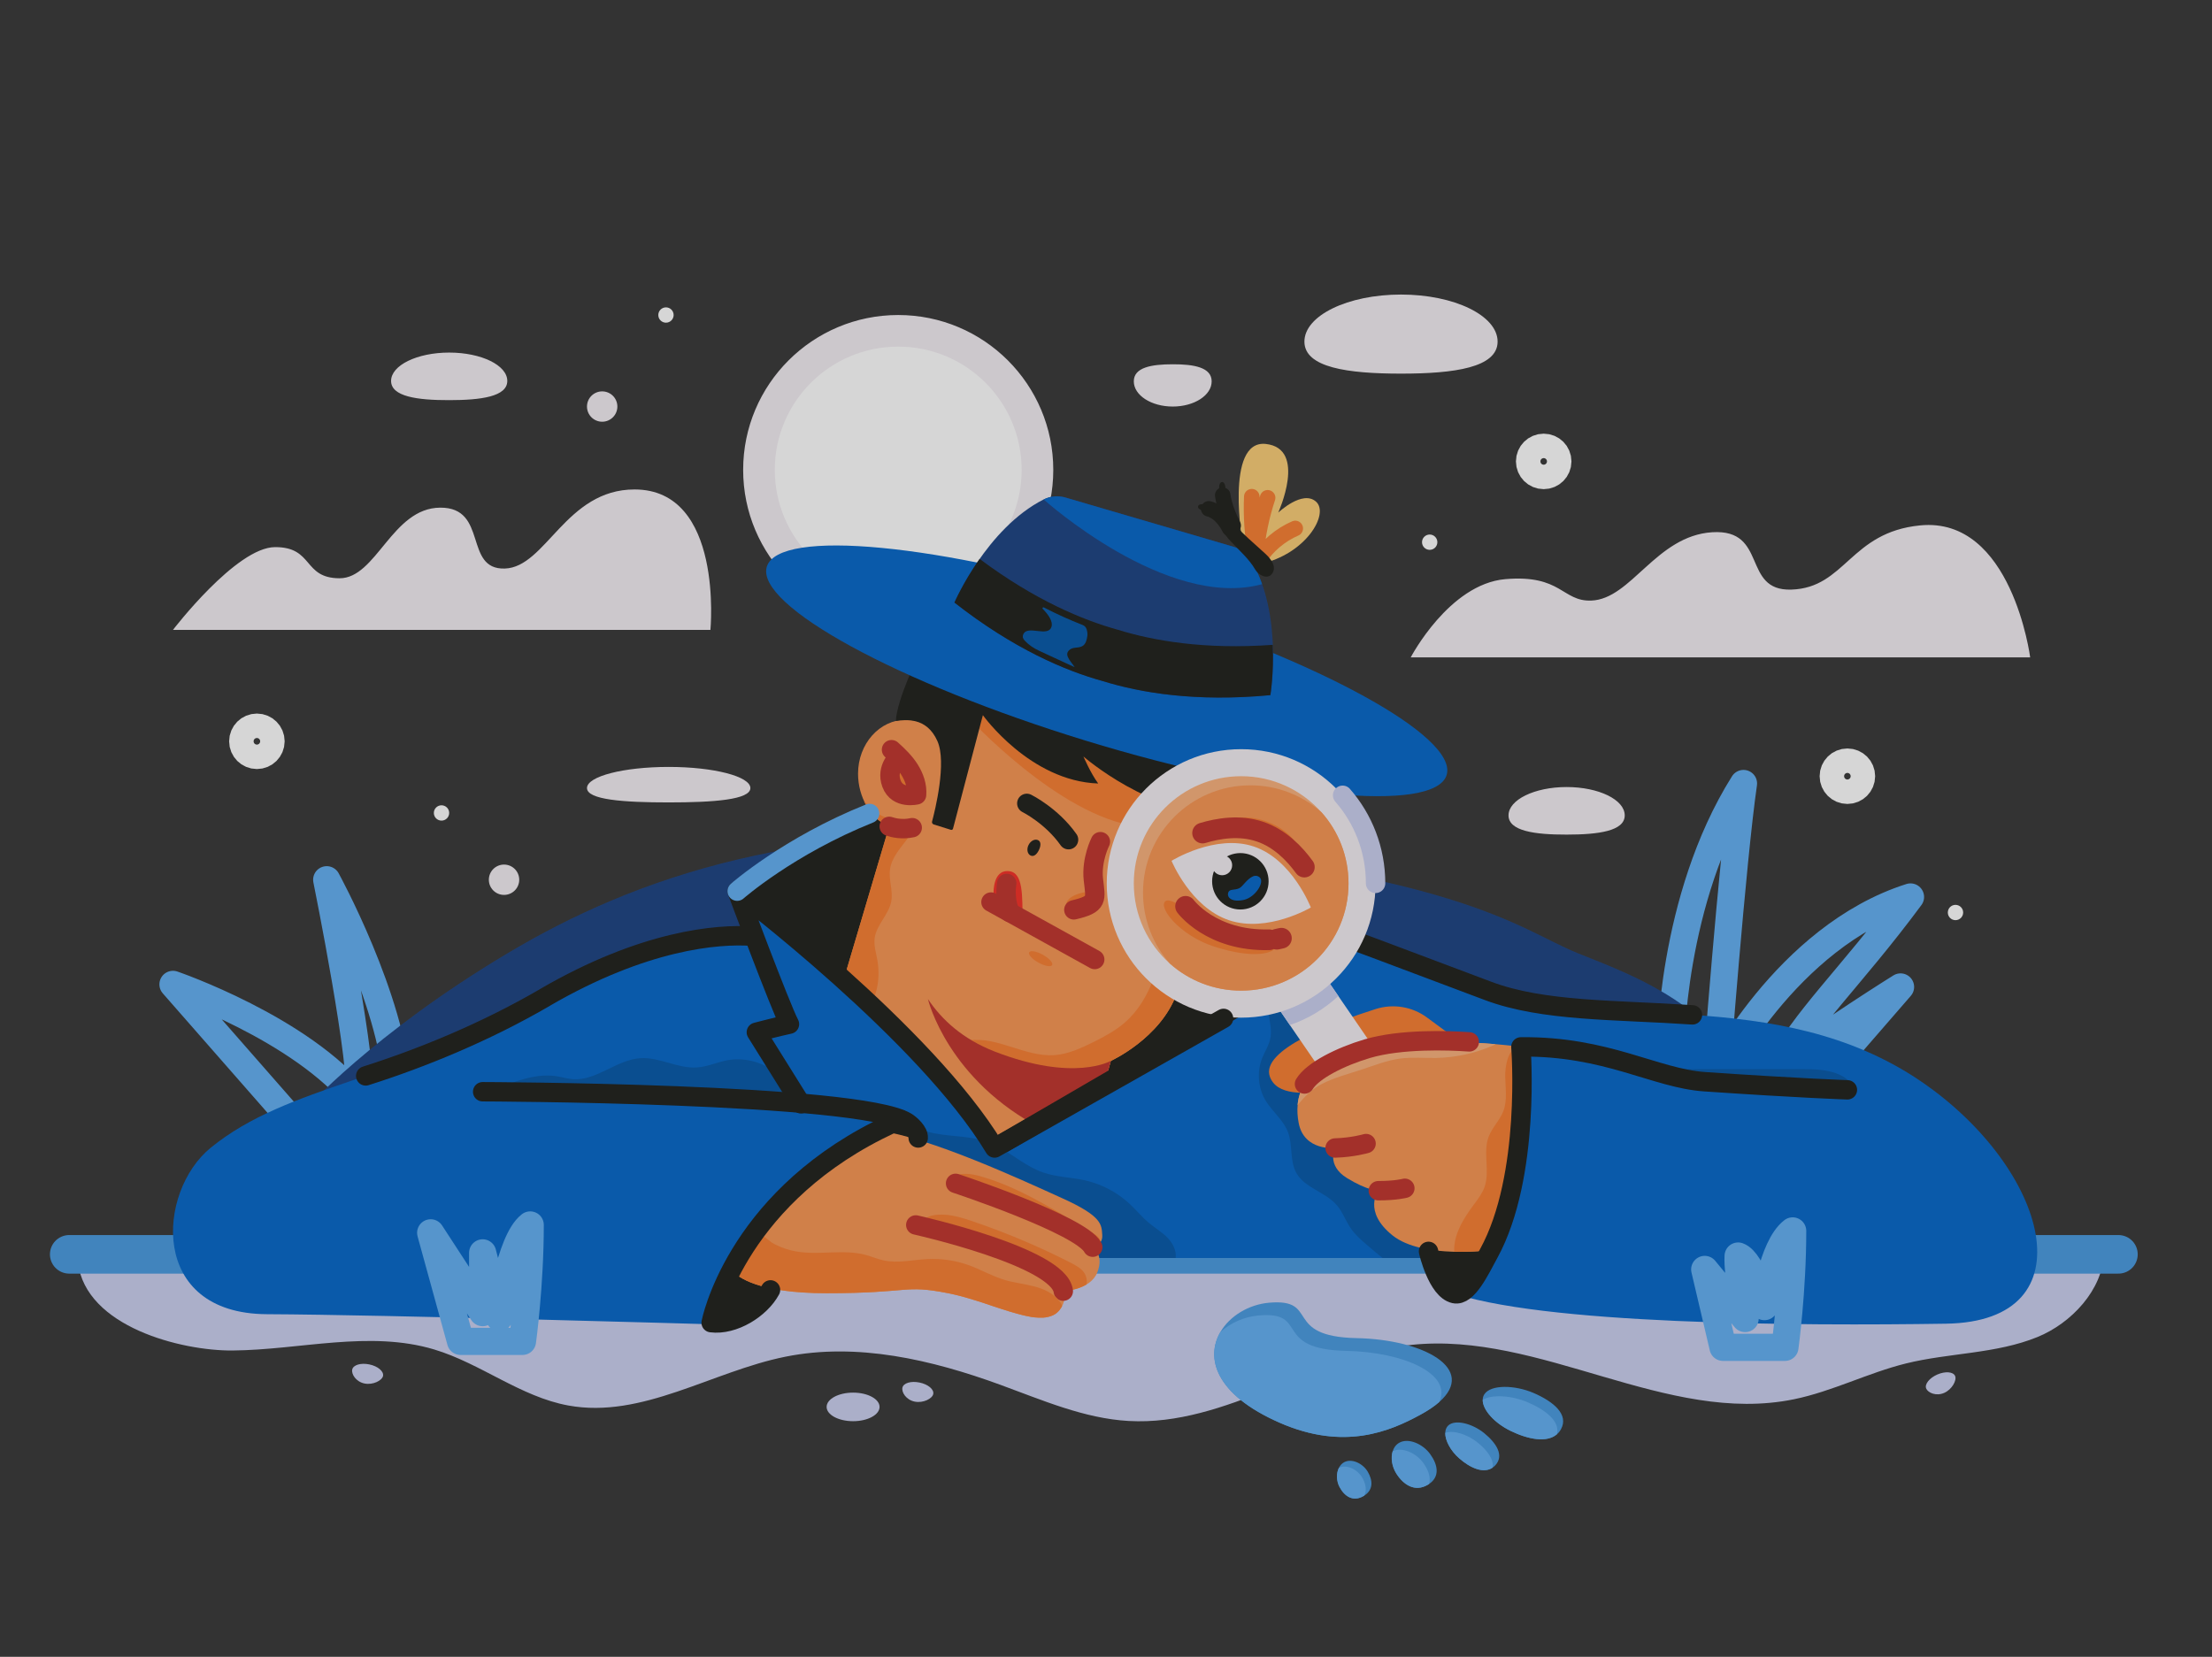 <svg xmlns="http://www.w3.org/2000/svg" width="570" height="427" fill="none" viewBox="0 0 570 427">
    <rect x="0" y="0" width="570" height="427" fill="#333333" stroke="none"/>
    <g opacity=".8">
        <path fill="#F3EDF3" d="M312.228 98.286c0 3.587-4.484 6.49-10.032 6.49-5.529 0-10.032-2.903-10.032-6.49s4.484-4.403 10.032-4.403c5.529-.02 10.032.816 10.032 4.403zM151.258 203.1c0-3.018 9.424-5.447 21.052-5.447s21.052 2.448 21.052 5.447c0 2.998-9.424 3.701-21.052 3.701s-21.052-.684-21.052-3.701zM231.457 161.007c22.068 0 39.957-17.868 39.957-39.91 0-22.042-17.889-39.91-39.957-39.91S191.5 99.054 191.5 121.096c0 22.042 17.889 39.91 39.957 39.91zM336.129 88.038c0-6.7 11.153-12.127 24.89-12.127s24.89 5.428 24.89 12.127c0 6.7-11.153 8.255-24.89 8.255s-24.89-1.556-24.89-8.255zM388.723 210.141c0-4.023 6.707-7.306 14.972-7.306s14.972 3.264 14.972 7.306c0 4.024-6.707 4.954-14.972 4.954-8.265.019-14.972-.93-14.972-4.954zM100.777 98.172c0-4.024 6.707-7.307 14.972-7.307s14.972 3.264 14.972 7.307c0 4.023-6.707 4.953-14.972 4.953-8.265.019-14.972-.93-14.972-4.953zM44.574 162.336h138.491s3.458-36.172-19.532-36.191c-17.765-.019-22.819 20.06-33.459 20.382-10.659.323-4.199-15.77-16.644-15.694-12.426.076-16.416 18.218-25.935 18.199-9.519-.019-6.612-8.065-16.625-8.027-10.013.038-26.296 21.331-26.296 21.331zM363.527 169.415h159.619s-4.712-36.324-28.348-34.009c-18.088 1.765-19.228 16.113-33.212 16.549-12.844.399-5.909-15.695-20.387-14.784-14.478.93-20.824 17.251-31.16 17.612-7.505.265-7.657-6.775-22.154-5.523-14.497 1.272-24.358 20.155-24.358 20.155zM155.172 108.686c2.161 0 3.914-1.75 3.914-3.909 0-2.16-1.753-3.91-3.914-3.91-2.162 0-3.914 1.75-3.914 3.91 0 2.159 1.752 3.909 3.914 3.909zM129.883 230.637c2.161 0 3.914-1.75 3.914-3.909s-1.753-3.91-3.914-3.91c-2.162 0-3.914 1.751-3.914 3.91 0 2.159 1.752 3.909 3.914 3.909z"/>
        <path fill="#fff" d="M231.458 152.866c17.566 0 31.806-14.223 31.806-31.769 0-17.545-14.24-31.769-31.806-31.769-17.566 0-31.806 14.224-31.806 31.769 0 17.546 14.24 31.769 31.806 31.769z"/>
        <path stroke="#5FAEF2" stroke-linecap="round" stroke-linejoin="round" stroke-miterlimit="10" stroke-width="7" d="M76.494 290.113l-31.92-36.418s33.06 11.311 47.88 29.833c1.767-7.193-8.265-56.801-8.265-56.801s16.815 30.63 18.24 53.688M430.464 270.737s0-38.848 18.81-68.813c-2.85 19.566-7.125 75.911-7.125 75.911s17.955-36.438 50.16-46.667c-15.39 20.8-27.645 31.864-33.915 44.541 12.274-9.47 31.35-21.35 31.35-21.35l-18.525 21.35"/>
        <path fill="#C9CEEF" d="M542.109 323.268c-.342 9.09-8.246 17.706-17.081 21.312-10.716 4.365-22.686 4.042-33.896 6.813-9.804 2.429-18.943 7.192-28.842 9.223-32.832 6.737-65.322-17.574-98.648-14.006-25.137 2.695-47.576 21.028-72.808 19.604-11.457-.645-22.23-5.37-33.041-9.318-17.727-6.471-36.898-10.969-55.385-7.249-18.924 3.795-36.936 16.055-55.936 12.582-12.312-2.239-22.591-10.836-34.58-14.442-16.7-5.01-34.542.114-51.965.266-13.11.113-37.79-6.073-39.824-22.622-.095-.721-.133-1.442-.114-2.144h522.12v-.019z"/>
        <path stroke="#4598E0" stroke-linecap="round" stroke-linejoin="round" stroke-miterlimit="10" stroke-width="9.941" d="M545.888 323.268H17.84"/>
        <path fill="#C9CEEF" d="M219.829 366.271c3.767 0 6.821-1.649 6.821-3.682s-3.054-3.682-6.821-3.682-6.821 1.649-6.821 3.682 3.054 3.682 6.821 3.682zM98.704 354.6c-.228 1.176-2.584 2.41-4.788 1.955-2.185-.456-3.401-2.392-3.154-3.587.247-1.196 2.204-1.784 4.408-1.329 2.204.456 3.762 1.784 3.534 2.961zM503.804 354.619c.475 1.1-.779 3.473-2.831 4.365-2.052.892-4.142-.019-4.617-1.12-.475-1.101.817-2.733 2.869-3.625 2.052-.892 4.104-.721 4.579.38zM240.482 359.268c-.228 1.177-2.584 2.411-4.788 1.955-2.204-.455-3.401-2.391-3.154-3.587.247-1.195 2.204-1.784 4.408-1.328 2.204.455 3.781 1.765 3.534 2.96z"/>
        <path fill="#173F80" d="M78.414 286.147s17.594-19.737 52.421-40.499c32.623-19.452 76.437-35.014 145.483-29.453 99.94 8.046 114.703 23.191 130.226 29.453 15.523 6.244 44.308 16.15 48.108 47.919-65.873 0-376.238-7.42-376.238-7.42z"/>
        <path fill="#1A1B16" d="M189.961 229.669s33.041-32.945 87.609-25.791c54.568 7.155 61.978 30.213 61.978 30.213l-10.127 20.135-76.456 41.429-63.004-65.986z"/>
        <path fill="#F8934F" d="M317.891 199.38s-.038.133-.095.418c-.95 4.289-9.139 41.239-14.554 56.231-4.18 11.576-16.986 17.384-16.986 17.384l-1.615 5.636-1.805 6.301-28.785 11.386-42.75-23.627 17.841-60.122c-4.769-1.935-8.037-7.553-8.037-13.588 0-7.686 5.529-13.91 12.369-13.91 1.273 0 2.489.208 3.648.626l3.838-12.905 76.931 26.17z"/>
        <path fill="#F77C2D" d="M317.794 199.798c-.95 4.289-9.139 41.239-14.554 56.232-4.18 11.576-16.986 17.383-16.986 17.383l-1.615 5.637c-2.071.246-4.18.265-6.27.265-3.458 0-6.954-.095-10.355-.778-5.396-1.1-10.336-3.7-15.2-6.281-1.653-.873-3.572-2.335-3.116-4.138 7.41-1.024 14.459 4.289 21.926 3.815 3.553-.228 6.878-1.765 10.07-3.34 2.85-1.423 5.7-2.942 8.113-5.029 6.992-6.054 9.177-15.809 10.982-24.88 2.242-11.235 3.306-24.14 7.619-34.805.874-2.183 1.957-4.327 3.439-6.111l5.947 2.03zM229.35 223.994c-.399 2.733.817 5.542.323 8.275-.627 3.454-3.838 6.054-4.294 9.545-.228 1.841.342 3.682.684 5.504 1.007 5.447-.361 11.52-4.408 15.315-.475.456-1.045.892-1.71.873-.627 0-1.178-.417-1.653-.835-1.102-.949-2.09-2.012-2.983-3.15l13.794-46.534c-2.831-1.138-5.111-3.587-6.517-6.623.057.057.133.133.19.209 2.299 2.41 4.313 4.422 7.923 4.46 1.33.019 2.888-.171 3.781.835 1.083 1.233.19 3.169-.798 4.497-1.767 2.354-3.914 4.688-4.332 7.629z"/>
        <path fill="#F77C2D" d="M271.117 248.711c.311-.559-.762-1.745-2.395-2.65-1.634-.905-3.209-1.185-3.52-.626-.31.56.762 1.746 2.396 2.651 1.633.904 3.209 1.185 3.519.625zM275.253 234.129c1.045 1.252 7.923-1.215 6.859-3.606-.798-1.822-9.386.588-6.859 3.606zM249.413 184.787s23.313 25.487 43.567 28.182c7.467-6.927 9.88-11.862 9.88-11.862l-51.927-18.977-1.52 2.657z"/>
        <path fill="#F52A21" d="M256.156 232.914c-.361-3.018-.38-8.711 3.762-8.407 3.895.284 3.458 6.737 3.61 12.506"/>
        <path stroke="#BF3028" stroke-linecap="round" stroke-linejoin="round" stroke-miterlimit="10" stroke-width="5" d="M259.424 227.676s-.741 3.549.798 7.496"/>
        <path fill="#1A1B16" d="M267.655 219.193c-.551 1.082-1.33 1.689-2.128 1.272-.798-.418-1.026-1.632-.475-2.714s1.653-1.632 2.47-1.215c.817.418.684 1.575.133 2.657z"/>
        <path stroke="#1A1B16" stroke-linecap="round" stroke-linejoin="round" stroke-miterlimit="10" stroke-width="5" d="M264.594 207.048s6.403 3.169 10.754 9.356"/>
        <path stroke="#BF3028" stroke-linecap="round" stroke-linejoin="round" stroke-miterlimit="10" stroke-width="5" d="M283.555 216.916s-2.375 4.65-1.805 9.774c.57 5.124 1.33 6.3-5.035 7.799M255.36 232.478l26.733 14.803"/>
        <path fill="#F77C2D" d="M236.189 204.865s-4.921 1.215-6.46-2.884c-1.539-4.1 1.9-6.927 1.9-6.927 1.007 1.025 1.938 2.106 2.717 3.302 1.235 1.936 2.033 4.232 1.843 6.509z"/>
        <path stroke="#BF3028" stroke-linecap="round" stroke-linejoin="round" stroke-miterlimit="10" stroke-width="5" d="M231.629 195.035s-3.439 2.827-1.9 6.927c1.539 4.118 6.46 2.884 6.46 2.884.19-2.296-.608-4.573-1.843-6.528-1.235-1.955-2.907-3.568-4.617-5.105M229.14 212.969c1.102.379 3.268.91 5.928.341"/>
        <path fill="#BF3028" d="M286.256 273.394l-3.42 11.956-14.212 5.617c-24.377-12.544-29.431-33.135-29.507-33.495 3.553 5.332 8.968 10.324 17.195 13.531 20.52 7.97 29.944 2.391 29.944 2.391z"/>
        <path fill="#1A1B16" d="M230.852 185.793c2.603-.304 7.923-1.025 10.697 5.181 2.47 5.484-.608 17.933-1.368 20.742-.095.323.095.645.418.759l4.427 1.386c.247.076.494-.057.551-.304l7.695-29.245s12.103 16.985 29.716 17.612c-2.033-2.79-3.8-6.965-3.8-6.965s17.48 15.334 36.271 14.67c1.938-8.218 4.351-17.764 4.351-17.764L236.97 168.2c.019 0-5.928 12.165-6.118 17.593z"/>
        <path fill="#0064C8" d="M372.774 199.738c3.048-9.919-33.695-29.982-82.067-44.81-48.373-14.829-90.058-18.808-93.106-8.888-3.048 9.92 33.695 29.982 82.068 44.811 48.373 14.828 90.057 18.807 93.105 8.887z"/>
        <path fill="#173F80" d="M327.372 179.15s3.401-20.572-4.959-34.767c-.988-1.67-2.584-2.904-4.465-3.454l-6.46-1.898s-16.644-4.877-30.457-8.92l-6.46-1.897c-1.862-.551-3.876-.38-5.624.493-14.725 7.439-22.99 26.569-22.99 26.569 15.238 11.937 28.614 17.592 38.266 20.249 9.557 2.999 23.864 5.466 43.149 3.625z"/>
        <path fill="#1A1B16" d="M327.352 179.15c-19.285 1.822-33.592-.645-43.149-3.606-9.652-2.657-23.028-8.312-38.266-20.249 0 0 2.261-5.219 6.498-11.254 14.155 10.59 26.581 15.771 35.663 18.276 9.006 2.789 22.23 5.143 39.862 3.871.323 7.363-.608 12.962-.608 12.962z"/>
        <path fill="#0064C8" d="M325.224 150.55c-24.567 6.719-56.278-21.824-56.278-21.824 1.729-.873 3.743-1.044 5.624-.493l6.46 1.897c13.813 4.043 30.457 8.92 30.457 8.92l6.46 1.898c1.862.55 3.477 1.765 4.465 3.454 1.14 1.935 2.071 4.023 2.812 6.148z"/>
        <path fill="#0055A8" d="M280.192 163.911c-.133.949-.38 2.087-1.273 2.6-1.14.645-2.584.095-3.534 1.176-.684.759-.323 1.537.152 2.316.399.645.969 1.271 1.387 1.954l-9.177-4.251c-1.387-.645-2.679-1.499-3.724-2.638-.418-.455-.608-.93-.342-1.575 1.064-2.543 6.422.892 7.277-1.992.399-1.348-.779-3.075-2.261-4.574-.19-.19.038-.494.285-.38 3.325 1.727 6.669 3.227 10.013 4.536.494.19.855.588 1.007 1.082.19.626.266 1.214.19 1.746z"/>
        <path fill="#FACC73" d="M320.245 140.417s-4.769-27.177 5.947-26c10.716 1.177 3.192 17.687 3.192 17.687s6.27-5.94 9.747-2.808c3.477 3.131-2.641 13.55-14.402 16.055-3.895-4.099-4.484-4.934-4.484-4.934z"/>
        <path stroke="#F77C2D" stroke-linecap="round" stroke-linejoin="round" stroke-miterlimit="10" stroke-width="4" d="M324.348 144.231c2.166-3.568 5.719-6.452 9.424-8.046M323.609 143.016c-.912-4.934-1.273-9.982-1.045-15.011M323.61 143.017c.456-5.01 1.463-9.964 3.04-14.727"/>
        <path fill="#1A1B16" d="M316.047 134.666c-2.869 1.613 1.615 5.257 2.356 6.13.741.873 3.553 3.359 5.016 5.94.893 1.575 3.173 2.638 4.313 1.195 1.425-1.821-.285-3.985-1.748-5.294-3.116-2.828-6.194-5.504-6.631-6.263-.456-.74-1.121-2.923-3.306-1.708zM310.708 130.073c1.007.209 1.767.608 1.634 1.196s-1.046.607-2.034.399c-1.007-.209-1.71-.608-1.577-1.177.114-.588.969-.645 1.977-.418zM315.799 126.051c.038 1.025-.171 1.86-.76 1.879-.589.018-.855-.854-.893-1.879-.038-1.025.171-1.803.76-1.822.589-.019.855.797.893 1.822z"/>
        <path stroke="#1A1B16" stroke-linecap="round" stroke-linejoin="round" stroke-miterlimit="10" stroke-width="4" d="M311.469 131.137s3.021.417 5.396 5.048M315.078 127.625s.323 3.208 2.698 7.819"/>
        <path fill="#0064C8" d="M501.467 341.144c-37.335.57-105.165.323-128.535-8.388-1.52-3.226-2.812-5.238-3.857-6.49-1.71-2.05-2.698-2.05-2.698-2.05h-87.533l-51.661-32.3-23.712 15.922c-19.551 21.54-20.254 33.458-20.254 33.458s-83.942-2.467-114.437-2.6c-30.495-.133-28.31-31.598-14.535-42.852 20.197-16.491 48.811-17.061 86.146-38.771 26.372-15.334 45.752-16.53 54.359-15.714-1.862-7.325-4.674-11.576-4.75-11.69.38.285 48.488 36.418 66.291 66.194l56.658-32.964 35.511-20.648s4.237 1.518 35.017 13.133c28.348 10.684 74.461-2.069 111.663 23.399 32.699 22.375 43.662 61.792 6.327 62.361z"/>
        <path fill="#1A1B16" d="M189.147 326.475l9.842 4.744s-3.002 6.889-8.93 8.559c-5.928 1.689-6.84 1.537-6.84 1.537s3.743-13.664 5.928-14.84zM367.633 321.104l17.043-.474s-6.327 13.189-9.937 13.057c-3.61-.133-7.106-12.583-7.106-12.583zM226.233 291.328l10.108 2.828s.532-2.6-1.216-3.853c-1.748-1.252-3.667-1.727-3.667-1.727"/>
        <path stroke="#1A1B16" stroke-linecap="round" stroke-linejoin="round" stroke-miterlimit="10" stroke-width="5" d="M140.389 257.092c-15.238 8.862-31.521 15.543-46.15 20.192M193.876 241.284c-9.025-.646-27.987.968-53.485 15.789M436.124 261.551c-19.779-1.347-38.437-.816-52.649-6.167-30.78-11.615-35.017-13.133-35.017-13.133l-92.169 53.612"/>
        <path fill="#0055A8" d="M477.185 280.814l-1.615.057c-2.451-.094-14.402-.569-36.29-2.068-4.389-.304-8.721-1.48-13.433-2.885-.019-.095 0-.209.057-.303.323-.608 6.004-.076 6.878-.076h31.35c3.724 0 7.638.057 10.849 1.935 1.216.684 2.394 1.917 2.204 3.34zM206.416 284.458c-30.514-2.771-77.235-3.018-81.681-3.036.285-.418 2.622-.741 3.268-.854.988-.171 1.919-.722 2.85-1.082 4.028-1.575 8.417-2.809 12.768-2.088 1.311.209 2.584.608 3.895.721 6.156.513 11.362-5.029 17.537-5.408 4.94-.304 9.652 2.751 14.592 2.391 2.717-.19 5.244-1.404 7.904-1.879 4.009-.702 8.227.342 11.628 2.562 3.192 2.107 5.662 5.2 7.239 8.673zM302.956 324.217h-24.111l-43.149-26.968c-.513-1.233.665-1.84.646-3.093-.038-3.644-.38-3.435 2.413-2.581 5.035 1.518 10.45.911 15.428 2.638.494.171.969.361 1.444.569.475.209.931.437 1.387.665 3.99 2.087 7.486 5.237 11.761 6.718 3.496 1.214 7.296 1.233 10.906 2.049 4.218.968 8.189 3.056 11.362 5.997 1.71 1.594 3.211 3.435 4.997 4.934 1.596 1.348 3.439 2.411 4.902 3.929 1.292 1.385 2.261 3.302 2.014 5.143zM369.073 326.266c-1.71-2.049-2.698-2.049-2.698-2.049h-10.108c-1.368-1.101-2.717-2.24-4.047-3.379-1.501-1.29-3.002-2.618-4.123-4.232-1.349-1.954-2.109-4.27-3.667-6.053-2.926-3.378-8.227-4.365-10.393-8.275-1.748-3.15-.874-7.135-2.147-10.513-1.178-3.113-4.028-5.257-5.757-8.104-1.957-3.264-2.299-7.439-.893-10.969.741-1.841 1.919-3.549 2.185-5.523.627-4.725-3.135-8.274 3.857-9.394 1.957-.303 4.085.057 5.586 1.329.836.721 1.425 1.67 2.014 2.6 9.785 15.694 19.589 31.389 29.374 47.084 1.577 2.524 3.173 5.143 3.496 8.084.399 3.321-6.023 1.784-2.679 9.394z"/>
        <path fill="#F77C2D" d="M382.47 273.09l-14.782-10.874c-3.781-2.79-8.664-3.587-13.148-2.183-10.887 3.454-29.849 10.552-27.303 17.479 3.553 9.622 27.74-1.006 35.093 2.031 7.353 3.036 22.8-2.145 20.14-6.453z"/>
        <path fill="#F3EDF3" d="M373.007 297.705l-11.989 8.217-28.633-41.732-2.964-4.346 11.97-8.198 3.477 5.048 28.139 41.011z"/>
        <path fill="#C9CEEF" d="M344.868 256.693c-3.553 3.321-7.79 5.883-12.483 7.477l-2.983-4.346 11.989-8.198 3.477 5.067z"/>
        <path fill="#F3EDF3" d="M319.828 262.273c19.13 0 34.637-15.489 34.637-34.596 0-19.108-15.507-34.597-34.637-34.597-19.129 0-34.637 15.489-34.637 34.597 0 19.107 15.508 34.596 34.637 34.596z"/>
        <path stroke="#C9CEEF" stroke-linecap="round" stroke-linejoin="round" stroke-miterlimit="10" stroke-width="5" d="M345.973 204.96c5.301 6.073 8.493 14.025 8.493 22.697"/>
        <path fill="#F9AF79" d="M347.492 227.677c0 15.258-12.388 27.631-27.664 27.631-7.03 0-13.452-2.619-18.335-6.946-5.719-5.067-9.329-12.449-9.329-20.685 0-15.259 12.388-27.632 27.664-27.632 8.246 0 15.637 3.606 20.71 9.318 4.332 4.858 6.954 11.273 6.954 18.314z"/>
        <path fill="#F8934F" d="M347.491 227.676c0 15.258-12.388 27.632-27.664 27.632-7.03 0-13.452-2.619-18.335-6.946-4.332-4.877-6.954-11.292-6.954-18.332 0-15.259 12.388-27.632 27.664-27.632 7.03 0 13.452 2.619 18.335 6.946 4.332 4.877 6.954 11.292 6.954 18.332z"/>
        <path fill="#F77C2D" d="M300.316 232.251c-1.976 1.518 3.515 8.786 12.635 11.728 10.393 3.34 15.466 1.594 15.789.038.342-1.556-9.101-1.215-13.889-3.644-4.769-2.448-12.654-9.546-14.535-8.122zM336.13 223.445c-2.489-3.416-6.327-7.401-11.495-9.147-5.187-1.746-10.697-.854-14.744.379 0 0 6.783-6.262 16.093-3.093 10.222 3.492 10.146 11.861 10.146 11.861z"/>
        <path fill="#F3EDF3" d="M337.782 233.883s-11.153 6.604-21.071 3.283c-9.918-3.321-14.82-15.315-14.82-15.315s11.305-7.022 21.204-3.681c9.918 3.321 14.687 15.713 14.687 15.713z"/>
        <path stroke="#BF3028" stroke-linecap="round" stroke-linejoin="round" stroke-miterlimit="10" stroke-width="5.333" d="M309.891 214.696c4.066-1.233 9.557-2.125 14.744-.379 5.168 1.727 8.987 5.712 11.476 9.147"/>
        <path fill="#1A1B16" d="M319.621 234.395c4.019 0 7.277-3.254 7.277-7.268 0-4.014-3.258-7.269-7.277-7.269s-7.277 3.255-7.277 7.269 3.258 7.268 7.277 7.268z"/>
        <path fill="#F3EDF3" d="M314.928 225.571c1.427 0 2.584-1.155 2.584-2.581 0-1.425-1.157-2.581-2.584-2.581s-2.584 1.156-2.584 2.581c0 1.426 1.157 2.581 2.584 2.581z"/>
        <path fill="#0064C8" d="M316.428 230.334c.266-1.746 2.242-.399 3.667-2.031 1.425-1.613 3.021-3.378 4.465-2.22 1.444 1.157-1.007 5.162-4.066 5.845-3.059.664-4.218-.626-4.066-1.594z"/>
        <path stroke="#BF3028" stroke-linecap="round" stroke-linejoin="round" stroke-miterlimit="10" stroke-width="5.333" d="M305.504 233.579s6.612 9.015 21.527 8.616M329.004 242.062l1.197-.266"/>
        <path fill="#F8934F" d="M391.269 295.56c-2.318 15.523-7.201 26.606-7.201 26.606s-17.499 2.411-25.232-3.776c-7.733-6.206-3.667-11.52-3.667-11.52s-2.793 0-8.113-3.283c-5.32-3.283-3.04-7.724-3.04-7.724s-7.98.873-9.367-6.452c-.323-1.67-.399-3.208-.266-4.631 1.596-17.934 36.271-16.928 50.996-15.676 3.99.342 6.517.703 6.517.703.285 9.564.532 18.01-.627 25.753z"/>
        <path fill="#F9AF79" d="M385.378 269.105c-.285.189-.608.341-.893.455-4.522 1.936-9.443 2.999-14.364 3.094-3.078.056-6.194-.247-9.253.151-3.401.437-6.631 1.746-9.88 2.809-3.496 1.158-7.087 2.069-10.355 3.739-2.717 1.404-4.37 3.226-6.27 5.446 1.615-17.953 36.29-16.947 51.015-15.694z"/>
        <path stroke="#BF3028" stroke-linecap="round" stroke-linejoin="round" stroke-miterlimit="10" stroke-width="5" d="M378.613 268.516c-5.472-.398-17.67-.797-26.277 1.746-6.859 2.031-14.079 5.636-16.188 9.109M352.015 294.724s-3.42 1.006-7.98 1.139M362.008 306.244s-2.337.626-6.84.626"/>
        <path fill="#F77C2D" d="M391.27 295.559c-2.318 15.524-7.201 26.607-7.201 26.607s-4.18.569-9.348.436c-.019-.284-.019-.588 0-.873.171-4.251 2.641-8.027 5.187-11.443 1.026-1.385 2.071-2.771 2.641-4.384 1.444-4.099-.475-8.844 1.045-12.924.893-2.391 2.888-4.251 3.8-6.623 1.083-2.828.513-5.997.475-9.015-.019-2.353.57-6.794 3.306-7.648.475.057.741.095.741.095.266 9.584.513 18.029-.646 25.772z"/>
        <path fill="#F8934F" d="M282.777 327.879c-1.767 4.612-8.778 4.878-8.778 4.878.399 1.195.418 2.524-.342 3.909 0 .019-.019.019-.019.038-.019.057-.057.095-.076.152l-.114.171c-.076.113-.152.227-.247.341 0 .019-.019.019-.019.038-.057.076-.114.133-.152.209-.076.095-.152.19-.247.284l-.114.114-.171.171c-.038.019-.057.057-.095.076l-.057.057c-.038.038-.076.057-.114.095-.076.057-.171.133-.247.19-.171.114-.361.227-.551.322-.038.019-.076.038-.133.057-.019 0-.019.019-.038.019-.038.019-.095.038-.133.057-.095.038-.209.076-.304.114-.057.019-.095.038-.152.057-.019 0-.019 0-.038.019-.095.038-.19.057-.304.076-.038.019-.076.019-.114.038-.038.019-.076.019-.114.019-.038 0-.057.019-.095.019-.057.019-.114.019-.171.038-.057 0-.114.019-.171.038-.114.019-.228.038-.361.057-.057 0-.114.019-.171.019-.057 0-.114.019-.19.019-.057 0-.114.019-.19.019h-1.064c-.19 0-.361-.019-.551-.038-.095 0-.19-.019-.285-.019-.076 0-.152-.019-.247-.019h-.057c-.076-.019-.171-.019-.247-.038-.19-.019-.38-.057-.57-.076l-.285-.057c-.684-.114-1.387-.266-2.128-.456-.095-.019-.19-.038-.285-.076-.114-.038-.228-.057-.361-.094-.19-.057-.38-.095-.57-.152l-.399-.114c-.304-.095-.608-.171-.931-.266l-.399-.114c-.076-.019-.171-.057-.266-.076-.494-.151-.969-.303-1.482-.474-.209-.057-.399-.133-.608-.19-.513-.171-1.026-.341-1.558-.512-.209-.076-.437-.152-.646-.209-.247-.076-.475-.171-.722-.247-.342-.114-.665-.227-1.007-.341-.266-.095-.532-.171-.798-.266-.38-.133-.76-.247-1.14-.361-.836-.265-1.672-.531-2.527-.778-.152-.038-.304-.095-.456-.133-.741-.227-1.501-.417-2.242-.607-.817-.209-1.615-.398-2.413-.55-.057-.019-.133-.019-.19-.038-11.59-2.277-9.5 0-31.35 0-17.556 0-22.876-4.118-24.377-5.902.646-1.348 1.349-2.638 2.09-3.91 1.14-1.954 2.375-3.814 3.686-5.598 0-.019.019-.019.019-.038.019-.038.038-.057.076-.095 11.666-15.77 28.785-24.462 31.768-26.379 13.357 1.708 37.373 12.867 47.481 17.441 10.393 4.687 10.127 6.832 10.317 9.488.19 2.657-2.47 3.17-2.47 3.17s3.002 1.784 1.216 6.414z"/>
        <path fill="#F77C2D" d="M279.983 331.03c-1.729 1.043-3.743 1.461-4.94 1.613-.361.057-.627.076-.817.095-.855-.968-1.501-2.619-2.318-3.511-2.204-2.429-5.32-3.758-8.379-4.954-5.89-2.277-11.894-4.27-17.974-5.94-1.691-.455-6.536-.74-7.182-2.6-.988-2.789 3.591-2.77 5.092-2.675 2.47.151 4.864.911 7.22 1.708 8.645 2.941 17.081 6.509 25.213 10.665 1.216.626 2.47 1.291 3.325 2.372.703.892.969 2.145.76 3.227zM283.613 320.098c-.494.741-1.273 1.101-1.71 1.234-1.672-2.012-4.085-3.378-6.46-4.574-1.235-.626-2.508-1.214-3.762-1.822-1.178-.55-2.356-1.119-3.553-1.651-4.066-1.821-8.246-3.34-12.426-4.896-1.254-.474-10.317-3.15-9.576-4.991.209-.531.855-.721 1.406-.797 2.071-.266 4.161.228 6.156.854 8.531 2.619 16.283 7.287 23.921 11.899 1.311.797 2.603 1.575 3.914 2.372.646.399 1.33.816 1.748 1.461.19.266.285.589.342.911z"/>
        <path stroke="#BF3028" stroke-linecap="round" stroke-linejoin="round" stroke-miterlimit="10" stroke-width="5" d="M235.98 315.695s36.898 8.217 38.019 17.061M246.238 304.973s32.243 10.666 35.34 16.454"/>
        <path fill="#F77C2D" d="M273.657 336.666c0 .019-.019.019-.019.038-.019.057-.057.095-.076.152l-.114.171c-.076.113-.152.227-.247.341 0 .019-.019.019-.019.038-.057.076-.114.133-.152.209-.076.095-.152.19-.247.285l-.114.113-.171.171c-.038.019-.057.057-.095.076l-.057.057c-.038.038-.076.057-.114.095-.076.057-.171.133-.247.19-.171.114-.361.227-.551.322-.038.019-.076.038-.133.057-.019 0-.019.019-.038.019-.038.019-.095.038-.133.057-.095.038-.209.076-.304.114-.057.019-.095.038-.152.057-.019 0-.019 0-.038.019-.095.038-.19.057-.304.076-.038.019-.076.019-.114.038-.038.019-.076.019-.114.019-.038 0-.057.019-.095.019-.057.019-.114.019-.171.038-.057 0-.114.019-.171.038-.114.019-.228.038-.361.057-.057 0-.114.019-.171.019-.057 0-.114.019-.19.019-.057 0-.114.019-.19.019h-1.064c-.19 0-.361-.019-.551-.038-.095 0-.19-.019-.285-.019-.076 0-.152-.019-.247-.019h-.057c-.076-.019-.171-.019-.247-.038-.19-.019-.38-.057-.57-.076l-.285-.057c-.684-.114-1.387-.266-2.128-.456-.095-.019-.19-.038-.285-.076-.114-.037-.228-.056-.361-.094-.19-.057-.38-.095-.57-.152l-.399-.114c-.304-.095-.608-.171-.931-.266l-.399-.114c-.076-.019-.171-.057-.266-.076-.494-.151-.969-.303-1.482-.474-.209-.057-.399-.133-.608-.19-.513-.171-1.026-.341-1.558-.512-.209-.076-.437-.152-.646-.209-.247-.076-.475-.171-.722-.247-.342-.114-.665-.227-1.007-.341-.266-.095-.532-.171-.798-.266-.38-.133-.76-.247-1.14-.361-.836-.265-1.672-.531-2.527-.778-.152-.038-.304-.095-.456-.132-.741-.209-1.501-.418-2.242-.608-.38-.095-.741-.19-1.121-.265-.285-.057-.57-.133-.855-.19-.152-.038-.285-.057-.437-.095-.057-.019-.133-.019-.19-.038-11.59-2.277-9.5 0-31.35 0-17.556 0-22.876-4.118-24.377-5.902.646-1.348 1.349-2.638 2.09-3.91 1.121-1.859 2.375-3.795 3.686-5.598 0-.019.019-.019.019-.038.019-.038.038-.057.076-.095.228 0 .437.019.665.057 1.463.304 3.021 2.126 4.408 2.828 1.767.911 3.667 1.556 5.624 1.898 5.947 1.043 12.217-.684 18.05.929 1.482.418 2.907 1.025 4.427 1.367 3.724.816 7.581-.152 11.4-.342 3.629-.171 7.277.38 10.678 1.613 3.116 1.139 6.004 2.828 9.177 3.777 2.47.74 5.073.987 7.562 1.651 2.508.645 4.997 1.784 6.574 3.834.285.36.551.816.627 1.309z"/>
        <path stroke="#1A1B16" stroke-linecap="round" stroke-linejoin="round" stroke-miterlimit="10" stroke-width="5" d="M206.415 284.477l-11.514-18.446s5.491-1.443 8.531-2.088c-2.394-4.592-13.471-34.255-13.471-34.255M189.961 229.669s48.64 36.779 66.329 66.194l58.995-33.4"/>
        <path stroke="#5FAEF2" stroke-linecap="round" stroke-linejoin="round" stroke-miterlimit="10" stroke-width="5" d="M224.085 209.647c-20.862 8.351-34.124 20.022-34.124 20.022"/>
        <path stroke="#1A1B16" stroke-linecap="round" stroke-linejoin="round" stroke-miterlimit="10" stroke-width="5" d="M124.375 281.364s96.653.266 109.193 7.8c1.007.607 3.173 2.505 3.04 4.118M476.045 280.871s-12.065-.399-36.765-2.088c-12.787-.873-25.213-9.223-47.367-8.976M391.913 269.807s2.66 33.268-8.284 53.233c-2.299 4.194-5.472 11.083-8.835 10.361-4.408-.93-6.688-10.893-6.688-10.893"/>
        <path stroke="#1A1B16" stroke-linecap="round" stroke-linejoin="round" stroke-miterlimit="10" stroke-width="5" d="M198.549 332.433c-2.622 4.859-9.519 9.185-15.295 8.445 0 0 5.871-30.744 42.978-49.57 1.881-.948 3.819-1.878 5.871-2.751"/>
        <path stroke="#5FAEF2" stroke-linecap="round" stroke-linejoin="round" stroke-miterlimit="10" stroke-width="7" d="M118.675 345.699l-7.695-27.973 13.395 20.572v-15.41l4.275 16.681s2.565-19.718 7.98-23.874c0 15.486-1.995 30.004-1.995 30.004h-15.96zM443.993 347.217l-4.712-20.059 10.412 12.658s-2.052-11.425-1.805-16.112c3.629 1.271 6.783 13.038 6.783 13.038s1.862-15.353 7.277-19.51c0 15.486-1.995 30.004-1.995 30.004h-15.96v-.019z"/>
        <path fill="#4598E0" d="M370.842 361.356c-1.254 1.101-2.888 2.201-4.959 3.321-7.638 4.137-19.494 9.318-36.214 1.955-16.701-7.345-19-16.814-15.2-23.324 2.413-4.156 7.315-7.116 12.559-7.572 13.186-1.158 3.344 8.73 22.572 9.128 17.176.342 31.084 7.876 21.242 16.492zM351.538 385.458c-.076.056-.152.094-.228.132-2.679 1.538-4.845.019-6.099-2.296-.855-1.575-.912-3.587-.19-5.01.304-.607.76-1.12 1.349-1.442 1.957-1.044 4.788.284 6.08 2.448 1.254 2.144 1.539 4.611-.912 6.168zM368.238 382.46c-.114.075-.228.151-.342.208-3.268 1.936-6.213.038-8.075-2.884-1.14-1.803-1.482-4.043-.95-5.751.304-.967.874-1.765 1.748-2.239 2.356-1.271 6.08.342 7.961 3.018 1.9 2.656 2.546 5.712-.342 7.648zM385.339 377.62c-.228.247-.475.455-.722.626-2.337 1.594-5.719.114-8.588-2.391-2.223-1.936-3.648-4.593-3.61-6.566.019-.759.266-1.424.76-1.898 1.767-1.67 6.194-.531 9.253 1.936 3.154 2.562 5.225 5.769 2.907 8.293zM402.249 368.321c-.285.531-.627.968-1.045 1.31-2.584 2.258-7.41 1.347-11.932-.854-4.161-2.012-7.239-5.428-7.201-8.009 0-.531.152-1.044.456-1.48 1.691-2.486 7.828-2.373 12.711-.266 5.092 2.22 9.063 5.523 7.011 9.299z"/>
        <path fill="#5FAEF2" d="M370.842 361.356c-1.254 1.101-2.888 2.202-4.959 3.321-7.638 4.137-19.494 9.318-36.214 1.955-16.701-7.344-19-16.814-15.2-23.324 2.622-2.391 6.156-3.966 9.88-4.289 13.186-1.157 3.344 8.73 22.572 9.129 14.953.303 27.436 6.034 23.921 13.208zM351.538 385.458c-.076.057-.152.095-.228.133-2.679 1.537-4.845.019-6.099-2.297-.855-1.575-.912-3.586-.19-5.01 1.957-.949 4.712.361 5.985 2.486.893 1.556 1.292 3.264.532 4.688zM368.238 382.46c-.114.076-.228.151-.342.208-3.268 1.936-6.213.038-8.075-2.884-1.14-1.803-1.482-4.042-.95-5.75 2.356-1.215 6.061.398 7.923 3.036 1.273 1.784 1.976 3.72 1.444 5.39zM384.617 378.246c-2.337 1.594-5.719.114-8.588-2.391-2.223-1.936-3.648-4.593-3.61-6.566 2.09-.779 5.719.36 8.341 2.486 2.451 1.973 4.237 4.346 3.857 6.471zM401.204 369.631c-2.584 2.258-7.41 1.347-11.932-.854-4.161-2.012-7.239-5.428-7.201-8.009 2.451-1.48 7.524-1.12 11.685.664 4.598 1.993 8.284 4.896 7.448 8.199z"/>
        <path fill="#fff" d="M113.772 211.489c1.091 0 1.976-.884 1.976-1.974 0-1.09-.885-1.974-1.976-1.974s-1.976.884-1.976 1.974c0 1.09.885 1.974 1.976 1.974zM503.901 237.147c1.091 0 1.976-.884 1.976-1.974 0-1.09-.885-1.974-1.976-1.974s-1.976.884-1.976 1.974c0 1.09.885 1.974 1.976 1.974zM368.411 141.707c1.091 0 1.976-.884 1.976-1.974 0-1.09-.885-1.974-1.976-1.974-1.092 0-1.976.884-1.976 1.974 0 1.09.884 1.974 1.976 1.974zM171.609 83.16c1.091 0 1.976-.883 1.976-1.973s-.885-1.974-1.976-1.974c-1.092 0-1.976.884-1.976 1.974 0 1.09.884 1.973 1.976 1.973z"/>
        <path stroke="#fff" stroke-miterlimit="10" stroke-width="8" d="M476.045 203.195c1.742 0 3.154-1.41 3.154-3.15s-1.412-3.15-3.154-3.15-3.154 1.41-3.154 3.15 1.412 3.15 3.154 3.15zM66.197 194.2c1.742 0 3.154-1.411 3.154-3.151 0-1.739-1.412-3.15-3.154-3.15s-3.154 1.411-3.154 3.15c0 1.74 1.412 3.151 3.154 3.151zM397.787 122.065c1.742 0 3.154-1.41 3.154-3.15s-1.412-3.15-3.154-3.15-3.154 1.41-3.154 3.15 1.412 3.15 3.154 3.15z"/>
    </g>
</svg>
